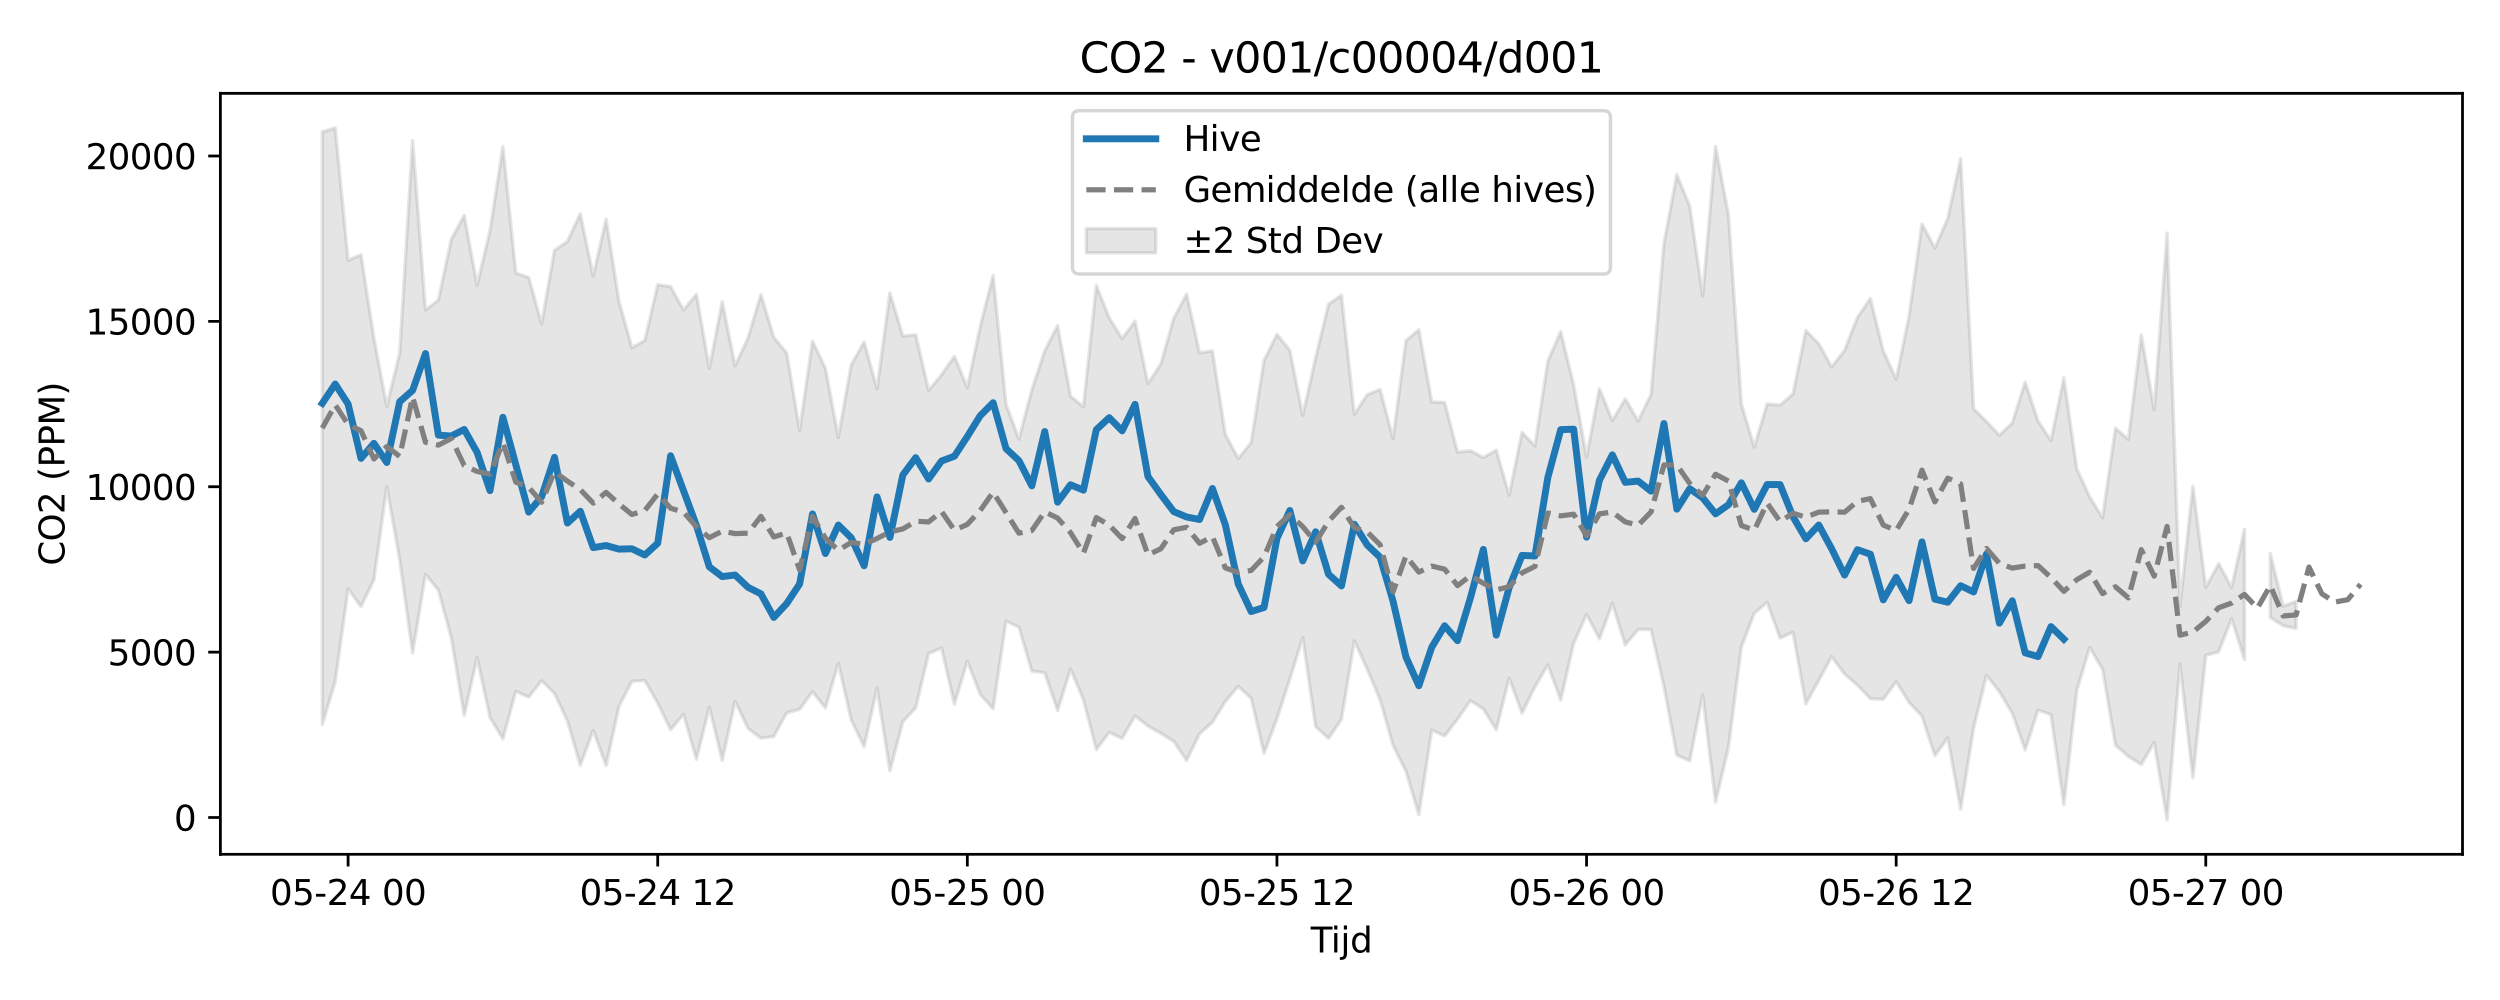 <?xml version="1.0" encoding="utf-8" standalone="no"?>
<!DOCTYPE svg PUBLIC "-//W3C//DTD SVG 1.1//EN"
  "http://www.w3.org/Graphics/SVG/1.1/DTD/svg11.dtd">
<svg xmlns:xlink="http://www.w3.org/1999/xlink" width="720pt" height="288pt" viewBox="0 0 720 288" xmlns="http://www.w3.org/2000/svg" version="1.1">
 <defs>
  <style type="text/css">*{stroke-linejoin: round; stroke-linecap: butt}</style>
 </defs>
 <g id="figure_1">
  <g id="patch_1">
   <path d="M 0 288 
L 720 288 
L 720 0 
L 0 0 
z
" style="fill: #ffffff"/>
  </g>
  <g id="axes_1">
   <g id="patch_2">
    <path d="M 63.47 246.04 
L 709.2 246.04 
L 709.2 26.88 
L 63.47 26.88 
z
" style="fill: #ffffff"/>
   </g>
   <g id="FillBetweenPolyCollection_1">
    <path d="M 92.821 37.961 
L 92.821 208.629 
L 96.537 196.322 
L 100.252 169.573 
L 103.967 174.715 
L 107.683 167.004 
L 111.398 140.201 
L 115.114 161.246 
L 118.829 188.071 
L 122.544 165.437 
L 126.26 169.965 
L 129.975 183.69 
L 133.69 206.059 
L 137.406 189.41 
L 141.121 206.64 
L 144.836 212.807 
L 148.552 199.087 
L 152.267 200.789 
L 155.983 196.048 
L 159.698 199.706 
L 163.413 207.601 
L 167.129 220.435 
L 170.844 210.359 
L 174.559 220.463 
L 178.275 203.4 
L 181.99 196.21 
L 185.705 196 
L 189.421 202.498 
L 193.136 210.175 
L 196.852 205.707 
L 200.567 218.672 
L 204.282 203.64 
L 207.998 219.014 
L 211.713 201.995 
L 215.428 209.797 
L 219.144 212.6 
L 222.859 212.118 
L 226.574 205.3 
L 230.29 204.306 
L 234.005 199.193 
L 237.721 203.907 
L 241.436 191.023 
L 245.151 207.348 
L 248.867 215.032 
L 252.582 198.196 
L 256.297 221.997 
L 260.013 207.891 
L 263.728 203.846 
L 267.443 188.204 
L 271.159 186.658 
L 274.874 202.77 
L 278.589 190.413 
L 282.305 199.994 
L 286.02 204.134 
L 289.736 178.878 
L 293.451 180.632 
L 297.166 193.292 
L 300.882 193.746 
L 304.597 204.624 
L 308.312 192.679 
L 312.028 201.513 
L 315.743 215.885 
L 319.458 210.925 
L 323.174 212.676 
L 326.889 206.146 
L 330.605 209.114 
L 334.32 211.214 
L 338.035 213.493 
L 341.751 219.02 
L 345.466 211.352 
L 349.181 208.003 
L 352.897 202.039 
L 356.612 197.661 
L 360.327 201.117 
L 364.043 216.936 
L 367.758 206.995 
L 371.474 195.57 
L 375.189 183.659 
L 378.904 209.249 
L 382.62 212.647 
L 386.335 207.191 
L 390.05 184.569 
L 393.766 192.745 
L 397.481 201.604 
L 401.196 214.64 
L 404.912 222.1 
L 408.627 234.595 
L 412.343 210.282 
L 416.058 211.953 
L 419.773 207.131 
L 423.489 201.772 
L 427.204 204.189 
L 430.919 210.152 
L 434.635 195.306 
L 438.35 205.411 
L 442.065 197.819 
L 445.781 191.51 
L 449.496 201.639 
L 453.212 185.281 
L 456.927 176.951 
L 460.642 184.011 
L 464.358 173.8 
L 468.073 185.735 
L 471.788 181.265 
L 475.504 181.309 
L 479.219 197.712 
L 482.934 217.482 
L 486.65 219.13 
L 490.365 200.131 
L 494.081 230.974 
L 497.796 215.269 
L 501.511 186.351 
L 505.227 176.645 
L 508.942 173.47 
L 512.657 183.767 
L 516.373 182.095 
L 520.088 202.724 
L 523.803 195.98 
L 527.519 189.113 
L 531.234 194.119 
L 534.949 197.35 
L 538.665 201.224 
L 542.38 201.407 
L 546.096 196.338 
L 549.811 202.285 
L 553.526 206.258 
L 557.242 217.619 
L 560.957 212.521 
L 564.672 233.06 
L 568.388 209.742 
L 572.103 194.499 
L 575.818 199.169 
L 579.534 205.378 
L 583.249 215.987 
L 586.965 204.507 
L 590.68 205.803 
L 594.395 231.784 
L 598.111 198.912 
L 601.826 186.452 
L 605.541 192.759 
L 609.257 214.642 
L 612.972 217.833 
L 616.687 220.162 
L 620.403 213.8 
L 624.118 236.078 
L 627.834 191.259 
L 631.549 223.994 
L 635.264 188.738 
L 638.98 187.735 
L 642.695 178.16 
L 646.41 189.922 
L 646.41 152.444 
L 646.41 152.444 
L 642.695 169.214 
L 638.98 162.319 
L 635.264 169.168 
L 631.549 140.066 
L 627.834 174.599 
L 624.118 67.142 
L 620.403 118.053 
L 616.687 96.424 
L 612.972 126.542 
L 609.257 123.336 
L 605.541 149.141 
L 601.826 143.121 
L 598.111 134.994 
L 594.395 108.834 
L 590.68 126.884 
L 586.965 121.294 
L 583.249 110.055 
L 579.534 121.852 
L 575.818 125.347 
L 572.103 121.411 
L 568.388 117.696 
L 564.672 45.668 
L 560.957 62.893 
L 557.242 71.46 
L 553.526 64.536 
L 549.811 90.994 
L 546.096 109.201 
L 542.38 101.034 
L 538.665 85.969 
L 534.949 91.41 
L 531.234 100.921 
L 527.519 105.68 
L 523.803 99.013 
L 520.088 95.174 
L 516.373 113.514 
L 512.657 116.648 
L 508.942 116.348 
L 505.227 128.772 
L 501.511 116.341 
L 497.796 61.826 
L 494.081 42.199 
L 490.365 85.186 
L 486.65 59.38 
L 482.934 50.334 
L 479.219 70.072 
L 475.504 113.581 
L 471.788 121.255 
L 468.073 114.868 
L 464.358 121.161 
L 460.642 111.953 
L 456.927 131.611 
L 453.212 110.896 
L 449.496 95.49 
L 445.781 103.998 
L 442.065 128.447 
L 438.35 124.535 
L 434.635 142.611 
L 430.919 129.648 
L 427.204 131.777 
L 423.489 129.821 
L 419.773 130.221 
L 416.058 115.889 
L 412.343 115.788 
L 408.627 94.942 
L 404.912 98.14 
L 401.196 126.269 
L 397.481 112.175 
L 393.766 113.67 
L 390.05 119.296 
L 386.335 84.997 
L 382.62 87.619 
L 378.904 103.067 
L 375.189 119.664 
L 371.474 100.878 
L 367.758 96.258 
L 364.043 103.797 
L 360.327 127.471 
L 356.612 132.061 
L 352.897 125.098 
L 349.181 101.057 
L 345.466 101.602 
L 341.751 84.692 
L 338.035 91.666 
L 334.32 104.871 
L 330.605 110.484 
L 326.889 92.485 
L 323.174 97.538 
L 319.458 91.524 
L 315.743 82.211 
L 312.028 117.168 
L 308.312 114.094 
L 304.597 93.795 
L 300.882 101.056 
L 297.166 112.284 
L 293.451 126.474 
L 289.736 116.451 
L 286.02 79.33 
L 282.305 94.045 
L 278.589 111.636 
L 274.874 102.623 
L 271.159 107.956 
L 267.443 112.427 
L 263.728 96.405 
L 260.013 96.789 
L 256.297 84.361 
L 252.582 111.99 
L 248.867 98.489 
L 245.151 105.074 
L 241.436 125.965 
L 237.721 106.076 
L 234.005 98.26 
L 230.29 123.951 
L 226.574 101.666 
L 222.859 97.166 
L 219.144 84.802 
L 215.428 97.304 
L 211.713 105.363 
L 207.998 86.925 
L 204.282 106.079 
L 200.567 84.751 
L 196.852 89.283 
L 193.136 82.549 
L 189.421 82.02 
L 185.705 98.055 
L 181.99 100.135 
L 178.275 86.872 
L 174.559 63.12 
L 170.844 79.432 
L 167.129 61.575 
L 163.413 69.525 
L 159.698 72.076 
L 155.983 93.242 
L 152.267 79.905 
L 148.552 78.65 
L 144.836 42.182 
L 141.121 66.407 
L 137.406 82.157 
L 133.69 62.057 
L 129.975 68.908 
L 126.26 86.41 
L 122.544 89.296 
L 118.829 40.543 
L 115.114 101.635 
L 111.398 117.026 
L 107.683 97.366 
L 103.967 73.36 
L 100.252 74.973 
L 96.537 36.842 
L 92.821 37.961 
z
" clip-path="url(#p45a8c91626)" style="fill: #808080; fill-opacity: 0.2; stroke: #808080; stroke-opacity: 0.2"/>
    <path d="M 653.841 159.438 
L 653.841 177.832 
L 657.556 180.216 
L 661.272 181.016 
L 661.272 173.185 
L 661.272 173.185 
L 657.556 174.585 
L 653.841 159.438 
z
" clip-path="url(#p45a8c91626)" style="fill: #808080; fill-opacity: 0.2; stroke: #808080; stroke-opacity: 0.2"/>
   </g>
   <g id="matplotlib.axis_1">
    <g id="xtick_1">
     <g id="line2d_1">
      <defs>
       <path id="m3f25b7b12a" d="M 0 0 
L 0 3.5 
" style="stroke: #000000; stroke-width: 0.8"/>
      </defs>
      <g>
       <use xlink:href="#m3f25b7b12a" x="100.252" y="246.04" style="stroke: #000000; stroke-width: 0.8"/>
      </g>
     </g>
     <g id="text_1">
      <!-- 05-24 00 -->
      <g transform="translate(77.772 260.638) scale(0.1 -0.1)">
       <defs>
        <path id="DejaVuSans-30" d="M 2034 4250 
Q 1547 4250 1301 3770 
Q 1056 3291 1056 2328 
Q 1056 1369 1301 889 
Q 1547 409 2034 409 
Q 2525 409 2770 889 
Q 3016 1369 3016 2328 
Q 3016 3291 2770 3770 
Q 2525 4250 2034 4250 
z
M 2034 4750 
Q 2819 4750 3233 4129 
Q 3647 3509 3647 2328 
Q 3647 1150 3233 529 
Q 2819 -91 2034 -91 
Q 1250 -91 836 529 
Q 422 1150 422 2328 
Q 422 3509 836 4129 
Q 1250 4750 2034 4750 
z
" transform="scale(0.016)"/>
        <path id="DejaVuSans-35" d="M 691 4666 
L 3169 4666 
L 3169 4134 
L 1269 4134 
L 1269 2991 
Q 1406 3038 1543 3061 
Q 1681 3084 1819 3084 
Q 2600 3084 3056 2656 
Q 3513 2228 3513 1497 
Q 3513 744 3044 326 
Q 2575 -91 1722 -91 
Q 1428 -91 1123 -41 
Q 819 9 494 109 
L 494 744 
Q 775 591 1075 516 
Q 1375 441 1709 441 
Q 2250 441 2565 725 
Q 2881 1009 2881 1497 
Q 2881 1984 2565 2268 
Q 2250 2553 1709 2553 
Q 1456 2553 1204 2497 
Q 953 2441 691 2322 
L 691 4666 
z
" transform="scale(0.016)"/>
        <path id="DejaVuSans-2d" d="M 313 2009 
L 1997 2009 
L 1997 1497 
L 313 1497 
L 313 2009 
z
" transform="scale(0.016)"/>
        <path id="DejaVuSans-32" d="M 1228 531 
L 3431 531 
L 3431 0 
L 469 0 
L 469 531 
Q 828 903 1448 1529 
Q 2069 2156 2228 2338 
Q 2531 2678 2651 2914 
Q 2772 3150 2772 3378 
Q 2772 3750 2511 3984 
Q 2250 4219 1831 4219 
Q 1534 4219 1204 4116 
Q 875 4013 500 3803 
L 500 4441 
Q 881 4594 1212 4672 
Q 1544 4750 1819 4750 
Q 2544 4750 2975 4387 
Q 3406 4025 3406 3419 
Q 3406 3131 3298 2873 
Q 3191 2616 2906 2266 
Q 2828 2175 2409 1742 
Q 1991 1309 1228 531 
z
" transform="scale(0.016)"/>
        <path id="DejaVuSans-34" d="M 2419 4116 
L 825 1625 
L 2419 1625 
L 2419 4116 
z
M 2253 4666 
L 3047 4666 
L 3047 1625 
L 3713 1625 
L 3713 1100 
L 3047 1100 
L 3047 0 
L 2419 0 
L 2419 1100 
L 313 1100 
L 313 1709 
L 2253 4666 
z
" transform="scale(0.016)"/>
        <path id="DejaVuSans-20" transform="scale(0.016)"/>
       </defs>
       <use xlink:href="#DejaVuSans-30"/>
       <use xlink:href="#DejaVuSans-35" transform="translate(63.623 0)"/>
       <use xlink:href="#DejaVuSans-2d" transform="translate(127.246 0)"/>
       <use xlink:href="#DejaVuSans-32" transform="translate(163.33 0)"/>
       <use xlink:href="#DejaVuSans-34" transform="translate(226.953 0)"/>
       <use xlink:href="#DejaVuSans-20" transform="translate(290.576 0)"/>
       <use xlink:href="#DejaVuSans-30" transform="translate(322.363 0)"/>
       <use xlink:href="#DejaVuSans-30" transform="translate(385.986 0)"/>
      </g>
     </g>
    </g>
    <g id="xtick_2">
     <g id="line2d_2">
      <g>
       <use xlink:href="#m3f25b7b12a" x="189.421" y="246.04" style="stroke: #000000; stroke-width: 0.8"/>
      </g>
     </g>
     <g id="text_2">
      <!-- 05-24 12 -->
      <g transform="translate(166.94 260.638) scale(0.1 -0.1)">
       <defs>
        <path id="DejaVuSans-31" d="M 794 531 
L 1825 531 
L 1825 4091 
L 703 3866 
L 703 4441 
L 1819 4666 
L 2450 4666 
L 2450 531 
L 3481 531 
L 3481 0 
L 794 0 
L 794 531 
z
" transform="scale(0.016)"/>
       </defs>
       <use xlink:href="#DejaVuSans-30"/>
       <use xlink:href="#DejaVuSans-35" transform="translate(63.623 0)"/>
       <use xlink:href="#DejaVuSans-2d" transform="translate(127.246 0)"/>
       <use xlink:href="#DejaVuSans-32" transform="translate(163.33 0)"/>
       <use xlink:href="#DejaVuSans-34" transform="translate(226.953 0)"/>
       <use xlink:href="#DejaVuSans-20" transform="translate(290.576 0)"/>
       <use xlink:href="#DejaVuSans-31" transform="translate(322.363 0)"/>
       <use xlink:href="#DejaVuSans-32" transform="translate(385.986 0)"/>
      </g>
     </g>
    </g>
    <g id="xtick_3">
     <g id="line2d_3">
      <g>
       <use xlink:href="#m3f25b7b12a" x="278.589" y="246.04" style="stroke: #000000; stroke-width: 0.8"/>
      </g>
     </g>
     <g id="text_3">
      <!-- 05-25 00 -->
      <g transform="translate(256.109 260.638) scale(0.1 -0.1)">
       <use xlink:href="#DejaVuSans-30"/>
       <use xlink:href="#DejaVuSans-35" transform="translate(63.623 0)"/>
       <use xlink:href="#DejaVuSans-2d" transform="translate(127.246 0)"/>
       <use xlink:href="#DejaVuSans-32" transform="translate(163.33 0)"/>
       <use xlink:href="#DejaVuSans-35" transform="translate(226.953 0)"/>
       <use xlink:href="#DejaVuSans-20" transform="translate(290.576 0)"/>
       <use xlink:href="#DejaVuSans-30" transform="translate(322.363 0)"/>
       <use xlink:href="#DejaVuSans-30" transform="translate(385.986 0)"/>
      </g>
     </g>
    </g>
    <g id="xtick_4">
     <g id="line2d_4">
      <g>
       <use xlink:href="#m3f25b7b12a" x="367.758" y="246.04" style="stroke: #000000; stroke-width: 0.8"/>
      </g>
     </g>
     <g id="text_4">
      <!-- 05-25 12 -->
      <g transform="translate(345.278 260.638) scale(0.1 -0.1)">
       <use xlink:href="#DejaVuSans-30"/>
       <use xlink:href="#DejaVuSans-35" transform="translate(63.623 0)"/>
       <use xlink:href="#DejaVuSans-2d" transform="translate(127.246 0)"/>
       <use xlink:href="#DejaVuSans-32" transform="translate(163.33 0)"/>
       <use xlink:href="#DejaVuSans-35" transform="translate(226.953 0)"/>
       <use xlink:href="#DejaVuSans-20" transform="translate(290.576 0)"/>
       <use xlink:href="#DejaVuSans-31" transform="translate(322.363 0)"/>
       <use xlink:href="#DejaVuSans-32" transform="translate(385.986 0)"/>
      </g>
     </g>
    </g>
    <g id="xtick_5">
     <g id="line2d_5">
      <g>
       <use xlink:href="#m3f25b7b12a" x="456.927" y="246.04" style="stroke: #000000; stroke-width: 0.8"/>
      </g>
     </g>
     <g id="text_5">
      <!-- 05-26 00 -->
      <g transform="translate(434.446 260.638) scale(0.1 -0.1)">
       <defs>
        <path id="DejaVuSans-36" d="M 2113 2584 
Q 1688 2584 1439 2293 
Q 1191 2003 1191 1497 
Q 1191 994 1439 701 
Q 1688 409 2113 409 
Q 2538 409 2786 701 
Q 3034 994 3034 1497 
Q 3034 2003 2786 2293 
Q 2538 2584 2113 2584 
z
M 3366 4563 
L 3366 3988 
Q 3128 4100 2886 4159 
Q 2644 4219 2406 4219 
Q 1781 4219 1451 3797 
Q 1122 3375 1075 2522 
Q 1259 2794 1537 2939 
Q 1816 3084 2150 3084 
Q 2853 3084 3261 2657 
Q 3669 2231 3669 1497 
Q 3669 778 3244 343 
Q 2819 -91 2113 -91 
Q 1303 -91 875 529 
Q 447 1150 447 2328 
Q 447 3434 972 4092 
Q 1497 4750 2381 4750 
Q 2619 4750 2861 4703 
Q 3103 4656 3366 4563 
z
" transform="scale(0.016)"/>
       </defs>
       <use xlink:href="#DejaVuSans-30"/>
       <use xlink:href="#DejaVuSans-35" transform="translate(63.623 0)"/>
       <use xlink:href="#DejaVuSans-2d" transform="translate(127.246 0)"/>
       <use xlink:href="#DejaVuSans-32" transform="translate(163.33 0)"/>
       <use xlink:href="#DejaVuSans-36" transform="translate(226.953 0)"/>
       <use xlink:href="#DejaVuSans-20" transform="translate(290.576 0)"/>
       <use xlink:href="#DejaVuSans-30" transform="translate(322.363 0)"/>
       <use xlink:href="#DejaVuSans-30" transform="translate(385.986 0)"/>
      </g>
     </g>
    </g>
    <g id="xtick_6">
     <g id="line2d_6">
      <g>
       <use xlink:href="#m3f25b7b12a" x="546.096" y="246.04" style="stroke: #000000; stroke-width: 0.8"/>
      </g>
     </g>
     <g id="text_6">
      <!-- 05-26 12 -->
      <g transform="translate(523.615 260.638) scale(0.1 -0.1)">
       <use xlink:href="#DejaVuSans-30"/>
       <use xlink:href="#DejaVuSans-35" transform="translate(63.623 0)"/>
       <use xlink:href="#DejaVuSans-2d" transform="translate(127.246 0)"/>
       <use xlink:href="#DejaVuSans-32" transform="translate(163.33 0)"/>
       <use xlink:href="#DejaVuSans-36" transform="translate(226.953 0)"/>
       <use xlink:href="#DejaVuSans-20" transform="translate(290.576 0)"/>
       <use xlink:href="#DejaVuSans-31" transform="translate(322.363 0)"/>
       <use xlink:href="#DejaVuSans-32" transform="translate(385.986 0)"/>
      </g>
     </g>
    </g>
    <g id="xtick_7">
     <g id="line2d_7">
      <g>
       <use xlink:href="#m3f25b7b12a" x="635.264" y="246.04" style="stroke: #000000; stroke-width: 0.8"/>
      </g>
     </g>
     <g id="text_7">
      <!-- 05-27 00 -->
      <g transform="translate(612.784 260.638) scale(0.1 -0.1)">
       <defs>
        <path id="DejaVuSans-37" d="M 525 4666 
L 3525 4666 
L 3525 4397 
L 1831 0 
L 1172 0 
L 2766 4134 
L 525 4134 
L 525 4666 
z
" transform="scale(0.016)"/>
       </defs>
       <use xlink:href="#DejaVuSans-30"/>
       <use xlink:href="#DejaVuSans-35" transform="translate(63.623 0)"/>
       <use xlink:href="#DejaVuSans-2d" transform="translate(127.246 0)"/>
       <use xlink:href="#DejaVuSans-32" transform="translate(163.33 0)"/>
       <use xlink:href="#DejaVuSans-37" transform="translate(226.953 0)"/>
       <use xlink:href="#DejaVuSans-20" transform="translate(290.576 0)"/>
       <use xlink:href="#DejaVuSans-30" transform="translate(322.363 0)"/>
       <use xlink:href="#DejaVuSans-30" transform="translate(385.986 0)"/>
      </g>
     </g>
    </g>
    <g id="text_8">
     <!-- Tijd -->
     <g transform="translate(377.485 274.317) scale(0.1 -0.1)">
      <defs>
       <path id="DejaVuSans-54" d="M -19 4666 
L 3928 4666 
L 3928 4134 
L 2272 4134 
L 2272 0 
L 1638 0 
L 1638 4134 
L -19 4134 
L -19 4666 
z
" transform="scale(0.016)"/>
       <path id="DejaVuSans-69" d="M 603 3500 
L 1178 3500 
L 1178 0 
L 603 0 
L 603 3500 
z
M 603 4863 
L 1178 4863 
L 1178 4134 
L 603 4134 
L 603 4863 
z
" transform="scale(0.016)"/>
       <path id="DejaVuSans-6a" d="M 603 3500 
L 1178 3500 
L 1178 -63 
Q 1178 -731 923 -1031 
Q 669 -1331 103 -1331 
L -116 -1331 
L -116 -844 
L 38 -844 
Q 366 -844 484 -692 
Q 603 -541 603 -63 
L 603 3500 
z
M 603 4863 
L 1178 4863 
L 1178 4134 
L 603 4134 
L 603 4863 
z
" transform="scale(0.016)"/>
       <path id="DejaVuSans-64" d="M 2906 2969 
L 2906 4863 
L 3481 4863 
L 3481 0 
L 2906 0 
L 2906 525 
Q 2725 213 2448 61 
Q 2172 -91 1784 -91 
Q 1150 -91 751 415 
Q 353 922 353 1747 
Q 353 2572 751 3078 
Q 1150 3584 1784 3584 
Q 2172 3584 2448 3432 
Q 2725 3281 2906 2969 
z
M 947 1747 
Q 947 1113 1208 752 
Q 1469 391 1925 391 
Q 2381 391 2643 752 
Q 2906 1113 2906 1747 
Q 2906 2381 2643 2742 
Q 2381 3103 1925 3103 
Q 1469 3103 1208 2742 
Q 947 2381 947 1747 
z
" transform="scale(0.016)"/>
      </defs>
      <use xlink:href="#DejaVuSans-54"/>
      <use xlink:href="#DejaVuSans-69" transform="translate(57.959 0)"/>
      <use xlink:href="#DejaVuSans-6a" transform="translate(85.742 0)"/>
      <use xlink:href="#DejaVuSans-64" transform="translate(113.525 0)"/>
     </g>
    </g>
   </g>
   <g id="matplotlib.axis_2">
    <g id="ytick_1">
     <g id="line2d_8">
      <defs>
       <path id="m4aa215a910" d="M 0 0 
L -3.5 0 
" style="stroke: #000000; stroke-width: 0.8"/>
      </defs>
      <g>
       <use xlink:href="#m4aa215a910" x="63.47" y="235.44" style="stroke: #000000; stroke-width: 0.8"/>
      </g>
     </g>
     <g id="text_9">
      <!-- 0 -->
      <g transform="translate(50.108 239.24) scale(0.1 -0.1)">
       <use xlink:href="#DejaVuSans-30"/>
      </g>
     </g>
    </g>
    <g id="ytick_2">
     <g id="line2d_9">
      <g>
       <use xlink:href="#m4aa215a910" x="63.47" y="187.811" style="stroke: #000000; stroke-width: 0.8"/>
      </g>
     </g>
     <g id="text_10">
      <!-- 5000 -->
      <g transform="translate(31.02 191.61) scale(0.1 -0.1)">
       <use xlink:href="#DejaVuSans-35"/>
       <use xlink:href="#DejaVuSans-30" transform="translate(63.623 0)"/>
       <use xlink:href="#DejaVuSans-30" transform="translate(127.246 0)"/>
       <use xlink:href="#DejaVuSans-30" transform="translate(190.869 0)"/>
      </g>
     </g>
    </g>
    <g id="ytick_3">
     <g id="line2d_10">
      <g>
       <use xlink:href="#m4aa215a910" x="63.47" y="140.181" style="stroke: #000000; stroke-width: 0.8"/>
      </g>
     </g>
     <g id="text_11">
      <!-- 10000 -->
      <g transform="translate(24.657 143.98) scale(0.1 -0.1)">
       <use xlink:href="#DejaVuSans-31"/>
       <use xlink:href="#DejaVuSans-30" transform="translate(63.623 0)"/>
       <use xlink:href="#DejaVuSans-30" transform="translate(127.246 0)"/>
       <use xlink:href="#DejaVuSans-30" transform="translate(190.869 0)"/>
       <use xlink:href="#DejaVuSans-30" transform="translate(254.492 0)"/>
      </g>
     </g>
    </g>
    <g id="ytick_4">
     <g id="line2d_11">
      <g>
       <use xlink:href="#m4aa215a910" x="63.47" y="92.552" style="stroke: #000000; stroke-width: 0.8"/>
      </g>
     </g>
     <g id="text_12">
      <!-- 15000 -->
      <g transform="translate(24.657 96.351) scale(0.1 -0.1)">
       <use xlink:href="#DejaVuSans-31"/>
       <use xlink:href="#DejaVuSans-35" transform="translate(63.623 0)"/>
       <use xlink:href="#DejaVuSans-30" transform="translate(127.246 0)"/>
       <use xlink:href="#DejaVuSans-30" transform="translate(190.869 0)"/>
       <use xlink:href="#DejaVuSans-30" transform="translate(254.492 0)"/>
      </g>
     </g>
    </g>
    <g id="ytick_5">
     <g id="line2d_12">
      <g>
       <use xlink:href="#m4aa215a910" x="63.47" y="44.922" style="stroke: #000000; stroke-width: 0.8"/>
      </g>
     </g>
     <g id="text_13">
      <!-- 20000 -->
      <g transform="translate(24.657 48.721) scale(0.1 -0.1)">
       <use xlink:href="#DejaVuSans-32"/>
       <use xlink:href="#DejaVuSans-30" transform="translate(63.623 0)"/>
       <use xlink:href="#DejaVuSans-30" transform="translate(127.246 0)"/>
       <use xlink:href="#DejaVuSans-30" transform="translate(190.869 0)"/>
       <use xlink:href="#DejaVuSans-30" transform="translate(254.492 0)"/>
      </g>
     </g>
    </g>
    <g id="text_14">
     <!-- CO2 (PPM) -->
     <g transform="translate(18.578 162.903) rotate(-90) scale(0.1 -0.1)">
      <defs>
       <path id="DejaVuSans-43" d="M 4122 4306 
L 4122 3641 
Q 3803 3938 3442 4084 
Q 3081 4231 2675 4231 
Q 1875 4231 1450 3742 
Q 1025 3253 1025 2328 
Q 1025 1406 1450 917 
Q 1875 428 2675 428 
Q 3081 428 3442 575 
Q 3803 722 4122 1019 
L 4122 359 
Q 3791 134 3420 21 
Q 3050 -91 2638 -91 
Q 1578 -91 968 557 
Q 359 1206 359 2328 
Q 359 3453 968 4101 
Q 1578 4750 2638 4750 
Q 3056 4750 3426 4639 
Q 3797 4528 4122 4306 
z
" transform="scale(0.016)"/>
       <path id="DejaVuSans-4f" d="M 2522 4238 
Q 1834 4238 1429 3725 
Q 1025 3213 1025 2328 
Q 1025 1447 1429 934 
Q 1834 422 2522 422 
Q 3209 422 3611 934 
Q 4013 1447 4013 2328 
Q 4013 3213 3611 3725 
Q 3209 4238 2522 4238 
z
M 2522 4750 
Q 3503 4750 4090 4092 
Q 4678 3434 4678 2328 
Q 4678 1225 4090 567 
Q 3503 -91 2522 -91 
Q 1538 -91 948 565 
Q 359 1222 359 2328 
Q 359 3434 948 4092 
Q 1538 4750 2522 4750 
z
" transform="scale(0.016)"/>
       <path id="DejaVuSans-28" d="M 1984 4856 
Q 1566 4138 1362 3434 
Q 1159 2731 1159 2009 
Q 1159 1288 1364 580 
Q 1569 -128 1984 -844 
L 1484 -844 
Q 1016 -109 783 600 
Q 550 1309 550 2009 
Q 550 2706 781 3412 
Q 1013 4119 1484 4856 
L 1984 4856 
z
" transform="scale(0.016)"/>
       <path id="DejaVuSans-50" d="M 1259 4147 
L 1259 2394 
L 2053 2394 
Q 2494 2394 2734 2622 
Q 2975 2850 2975 3272 
Q 2975 3691 2734 3919 
Q 2494 4147 2053 4147 
L 1259 4147 
z
M 628 4666 
L 2053 4666 
Q 2838 4666 3239 4311 
Q 3641 3956 3641 3272 
Q 3641 2581 3239 2228 
Q 2838 1875 2053 1875 
L 1259 1875 
L 1259 0 
L 628 0 
L 628 4666 
z
" transform="scale(0.016)"/>
       <path id="DejaVuSans-4d" d="M 628 4666 
L 1569 4666 
L 2759 1491 
L 3956 4666 
L 4897 4666 
L 4897 0 
L 4281 0 
L 4281 4097 
L 3078 897 
L 2444 897 
L 1241 4097 
L 1241 0 
L 628 0 
L 628 4666 
z
" transform="scale(0.016)"/>
       <path id="DejaVuSans-29" d="M 513 4856 
L 1013 4856 
Q 1481 4119 1714 3412 
Q 1947 2706 1947 2009 
Q 1947 1309 1714 600 
Q 1481 -109 1013 -844 
L 513 -844 
Q 928 -128 1133 580 
Q 1338 1288 1338 2009 
Q 1338 2731 1133 3434 
Q 928 4138 513 4856 
z
" transform="scale(0.016)"/>
      </defs>
      <use xlink:href="#DejaVuSans-43"/>
      <use xlink:href="#DejaVuSans-4f" transform="translate(69.824 0)"/>
      <use xlink:href="#DejaVuSans-32" transform="translate(148.535 0)"/>
      <use xlink:href="#DejaVuSans-20" transform="translate(212.158 0)"/>
      <use xlink:href="#DejaVuSans-28" transform="translate(243.945 0)"/>
      <use xlink:href="#DejaVuSans-50" transform="translate(282.959 0)"/>
      <use xlink:href="#DejaVuSans-50" transform="translate(343.262 0)"/>
      <use xlink:href="#DejaVuSans-4d" transform="translate(403.564 0)"/>
      <use xlink:href="#DejaVuSans-29" transform="translate(489.844 0)"/>
     </g>
    </g>
   </g>
   <g id="line2d_13">
    <path d="M 92.821 116.157 
L 96.537 110.613 
L 100.252 116.366 
L 103.967 132.014 
L 107.683 127.683 
L 111.398 133.199 
L 115.114 115.687 
L 118.829 112.429 
L 122.544 101.827 
L 126.26 125.321 
L 129.975 125.578 
L 133.69 123.679 
L 137.406 130.284 
L 141.121 141.296 
L 144.836 120.186 
L 152.267 147.488 
L 155.983 143.068 
L 159.698 131.722 
L 163.413 150.637 
L 167.129 147.249 
L 170.844 157.718 
L 174.559 157.115 
L 178.275 158.147 
L 181.99 158.049 
L 185.705 159.843 
L 189.421 156.451 
L 193.136 131.271 
L 200.567 151.358 
L 204.282 163.253 
L 207.998 166.06 
L 211.713 165.606 
L 215.428 169.14 
L 219.144 171.032 
L 222.859 177.815 
L 226.574 173.824 
L 230.29 168.187 
L 234.005 148.027 
L 237.721 159.42 
L 241.436 151.212 
L 245.151 154.889 
L 248.867 162.935 
L 252.582 143.112 
L 256.297 154.778 
L 260.013 136.787 
L 263.728 131.811 
L 267.443 137.952 
L 271.159 132.773 
L 274.874 131.386 
L 278.589 125.718 
L 282.305 119.729 
L 286.02 115.985 
L 289.736 129.207 
L 293.451 132.662 
L 297.166 139.924 
L 300.882 124.292 
L 304.597 144.63 
L 308.312 139.616 
L 312.028 141.162 
L 315.743 123.743 
L 319.458 120.291 
L 323.174 124.073 
L 326.889 116.455 
L 330.605 137.225 
L 334.32 142.41 
L 338.035 147.335 
L 341.751 148.894 
L 345.466 149.621 
L 349.181 140.689 
L 352.897 151.13 
L 356.612 168.191 
L 360.327 176.122 
L 364.043 174.951 
L 367.758 155.07 
L 371.474 147.027 
L 375.189 161.541 
L 378.904 153.159 
L 382.62 165.39 
L 386.335 168.743 
L 390.05 150.99 
L 393.766 156.969 
L 397.481 160.497 
L 401.196 173.154 
L 404.912 189.221 
L 408.627 197.489 
L 412.343 186.404 
L 416.058 180.228 
L 419.773 184.521 
L 423.489 172.153 
L 427.204 158.23 
L 430.919 182.905 
L 434.635 169.235 
L 438.35 159.954 
L 442.065 160.119 
L 445.781 137.488 
L 449.496 123.736 
L 453.212 123.6 
L 456.927 154.692 
L 460.642 138.305 
L 464.358 131.005 
L 468.073 138.914 
L 471.788 138.552 
L 475.504 141.451 
L 479.219 121.996 
L 482.934 146.637 
L 486.65 140.759 
L 490.365 143.369 
L 494.081 147.977 
L 497.796 145.373 
L 501.511 139.048 
L 505.227 146.681 
L 508.942 139.552 
L 512.657 139.559 
L 516.373 148.805 
L 520.088 155.169 
L 523.803 151.212 
L 527.519 158.061 
L 531.234 165.619 
L 534.949 158.309 
L 538.665 159.605 
L 542.38 172.75 
L 546.096 166.279 
L 549.811 172.986 
L 553.526 156.066 
L 557.242 172.56 
L 560.957 173.436 
L 564.672 168.692 
L 568.388 170.477 
L 572.103 159.573 
L 575.818 179.463 
L 579.534 173.033 
L 583.249 188.02 
L 586.965 189.087 
L 590.68 180.469 
L 594.395 184.083 
L 594.395 184.083 
" clip-path="url(#p45a8c91626)" style="fill: none; stroke: #1f77b4; stroke-width: 2; stroke-linecap: square"/>
   </g>
   <g id="line2d_14">
    <path d="M 92.821 123.295 
L 96.537 116.582 
L 100.252 122.273 
L 103.967 124.038 
L 107.683 132.185 
L 111.398 128.614 
L 115.114 131.44 
L 118.829 114.307 
L 122.544 127.366 
L 126.26 128.187 
L 129.975 126.299 
L 133.69 134.058 
L 137.406 135.784 
L 141.121 136.523 
L 144.836 127.494 
L 148.552 138.869 
L 152.267 140.347 
L 155.983 144.645 
L 159.698 135.891 
L 163.413 138.563 
L 167.129 141.005 
L 170.844 144.896 
L 174.559 141.792 
L 178.275 145.136 
L 181.99 148.173 
L 185.705 147.028 
L 189.421 142.259 
L 193.136 146.362 
L 196.852 147.495 
L 200.567 151.712 
L 204.282 154.86 
L 207.998 152.969 
L 211.713 153.679 
L 215.428 153.551 
L 219.144 148.701 
L 222.859 154.642 
L 226.574 153.483 
L 230.29 164.128 
L 234.005 148.726 
L 237.721 154.991 
L 241.436 158.494 
L 245.151 156.211 
L 248.867 156.76 
L 252.582 155.093 
L 256.297 153.179 
L 260.013 152.34 
L 263.728 150.125 
L 267.443 150.315 
L 271.159 147.307 
L 274.874 152.697 
L 278.589 151.025 
L 282.305 147.02 
L 286.02 141.732 
L 293.451 153.553 
L 297.166 152.788 
L 300.882 147.401 
L 304.597 149.209 
L 308.312 153.387 
L 312.028 159.34 
L 315.743 149.048 
L 319.458 151.224 
L 323.174 155.107 
L 326.889 149.315 
L 330.605 159.799 
L 334.32 158.042 
L 338.035 152.579 
L 341.751 151.856 
L 345.466 156.477 
L 349.181 154.53 
L 352.897 163.568 
L 356.612 164.861 
L 360.327 164.294 
L 364.043 160.367 
L 367.758 151.627 
L 371.474 148.224 
L 375.189 151.661 
L 378.904 156.158 
L 382.62 150.133 
L 386.335 146.094 
L 390.05 151.932 
L 393.766 153.208 
L 397.481 156.889 
L 401.196 170.455 
L 404.912 160.12 
L 408.627 164.769 
L 412.343 163.035 
L 416.058 163.921 
L 419.773 168.676 
L 423.489 165.796 
L 427.204 167.983 
L 430.919 169.9 
L 434.635 168.958 
L 438.35 164.973 
L 442.065 163.133 
L 445.781 147.754 
L 449.496 148.565 
L 453.212 148.089 
L 456.927 154.281 
L 460.642 147.982 
L 464.358 147.48 
L 468.073 150.302 
L 471.788 151.26 
L 475.504 147.445 
L 479.219 133.892 
L 482.934 133.908 
L 486.65 139.255 
L 490.365 142.658 
L 494.081 136.586 
L 497.796 138.547 
L 501.511 151.346 
L 505.227 152.708 
L 508.942 144.909 
L 512.657 150.208 
L 516.373 147.804 
L 520.088 148.949 
L 523.803 147.496 
L 527.519 147.397 
L 531.234 147.52 
L 534.949 144.38 
L 538.665 143.596 
L 542.38 151.221 
L 546.096 152.77 
L 549.811 146.64 
L 553.526 135.397 
L 557.242 144.539 
L 560.957 137.707 
L 564.672 139.364 
L 568.388 163.719 
L 572.103 157.955 
L 575.818 162.258 
L 579.534 163.615 
L 583.249 163.021 
L 586.965 162.901 
L 590.68 166.344 
L 594.395 170.309 
L 598.111 166.953 
L 601.826 164.787 
L 605.541 170.95 
L 609.257 168.989 
L 612.972 172.187 
L 616.687 158.293 
L 620.403 165.927 
L 624.118 151.61 
L 627.834 182.929 
L 631.549 182.03 
L 635.264 178.953 
L 638.98 175.027 
L 642.695 173.687 
L 646.41 171.183 
L 650.126 175.157 
L 653.841 168.635 
L 657.556 177.401 
L 661.272 177.1 
L 664.987 163.31 
L 668.703 171.023 
L 672.418 173.398 
L 676.133 172.719 
L 679.849 168.289 
L 679.849 168.289 
" clip-path="url(#p45a8c91626)" style="fill: none; stroke-dasharray: 5.55,2.4; stroke-dashoffset: 0; stroke: #808080; stroke-width: 1.5"/>
   </g>
   <g id="patch_3">
    <path d="M 63.47 246.04 
L 63.47 26.88 
" style="fill: none; stroke: #000000; stroke-width: 0.8; stroke-linejoin: miter; stroke-linecap: square"/>
   </g>
   <g id="patch_4">
    <path d="M 709.2 246.04 
L 709.2 26.88 
" style="fill: none; stroke: #000000; stroke-width: 0.8; stroke-linejoin: miter; stroke-linecap: square"/>
   </g>
   <g id="patch_5">
    <path d="M 63.47 246.04 
L 709.2 246.04 
" style="fill: none; stroke: #000000; stroke-width: 0.8; stroke-linejoin: miter; stroke-linecap: square"/>
   </g>
   <g id="patch_6">
    <path d="M 63.47 26.88 
L 709.2 26.88 
" style="fill: none; stroke: #000000; stroke-width: 0.8; stroke-linejoin: miter; stroke-linecap: square"/>
   </g>
   <g id="text_15">
    <!-- CO2 - v001/c00004/d001 -->
    <g transform="translate(310.932 20.88) scale(0.12 -0.12)">
     <defs>
      <path id="DejaVuSans-76" d="M 191 3500 
L 800 3500 
L 1894 563 
L 2988 3500 
L 3597 3500 
L 2284 0 
L 1503 0 
L 191 3500 
z
" transform="scale(0.016)"/>
      <path id="DejaVuSans-2f" d="M 1625 4666 
L 2156 4666 
L 531 -594 
L 0 -594 
L 1625 4666 
z
" transform="scale(0.016)"/>
      <path id="DejaVuSans-63" d="M 3122 3366 
L 3122 2828 
Q 2878 2963 2633 3030 
Q 2388 3097 2138 3097 
Q 1578 3097 1268 2742 
Q 959 2388 959 1747 
Q 959 1106 1268 751 
Q 1578 397 2138 397 
Q 2388 397 2633 464 
Q 2878 531 3122 666 
L 3122 134 
Q 2881 22 2623 -34 
Q 2366 -91 2075 -91 
Q 1284 -91 818 406 
Q 353 903 353 1747 
Q 353 2603 823 3093 
Q 1294 3584 2113 3584 
Q 2378 3584 2631 3529 
Q 2884 3475 3122 3366 
z
" transform="scale(0.016)"/>
     </defs>
     <use xlink:href="#DejaVuSans-43"/>
     <use xlink:href="#DejaVuSans-4f" transform="translate(69.824 0)"/>
     <use xlink:href="#DejaVuSans-32" transform="translate(148.535 0)"/>
     <use xlink:href="#DejaVuSans-20" transform="translate(212.158 0)"/>
     <use xlink:href="#DejaVuSans-2d" transform="translate(243.945 0)"/>
     <use xlink:href="#DejaVuSans-20" transform="translate(280.029 0)"/>
     <use xlink:href="#DejaVuSans-76" transform="translate(311.816 0)"/>
     <use xlink:href="#DejaVuSans-30" transform="translate(370.996 0)"/>
     <use xlink:href="#DejaVuSans-30" transform="translate(434.619 0)"/>
     <use xlink:href="#DejaVuSans-31" transform="translate(498.242 0)"/>
     <use xlink:href="#DejaVuSans-2f" transform="translate(561.865 0)"/>
     <use xlink:href="#DejaVuSans-63" transform="translate(595.557 0)"/>
     <use xlink:href="#DejaVuSans-30" transform="translate(650.537 0)"/>
     <use xlink:href="#DejaVuSans-30" transform="translate(714.16 0)"/>
     <use xlink:href="#DejaVuSans-30" transform="translate(777.783 0)"/>
     <use xlink:href="#DejaVuSans-30" transform="translate(841.406 0)"/>
     <use xlink:href="#DejaVuSans-34" transform="translate(905.029 0)"/>
     <use xlink:href="#DejaVuSans-2f" transform="translate(968.652 0)"/>
     <use xlink:href="#DejaVuSans-64" transform="translate(1002.344 0)"/>
     <use xlink:href="#DejaVuSans-30" transform="translate(1065.82 0)"/>
     <use xlink:href="#DejaVuSans-30" transform="translate(1129.443 0)"/>
     <use xlink:href="#DejaVuSans-31" transform="translate(1193.066 0)"/>
    </g>
   </g>
   <g id="legend_1">
    <g id="patch_7">
     <path d="M 310.863 78.914 
L 461.807 78.914 
Q 463.807 78.914 463.807 76.914 
L 463.807 33.88 
Q 463.807 31.88 461.807 31.88 
L 310.863 31.88 
Q 308.863 31.88 308.863 33.88 
L 308.863 76.914 
Q 308.863 78.914 310.863 78.914 
z
" style="fill: #ffffff; opacity: 0.8; stroke: #cccccc; stroke-linejoin: miter"/>
    </g>
    <g id="line2d_15">
     <path d="M 312.863 39.978 
L 322.863 39.978 
L 332.863 39.978 
" style="fill: none; stroke: #1f77b4; stroke-width: 2; stroke-linecap: square"/>
    </g>
    <g id="text_16">
     <!-- Hive -->
     <g transform="translate(340.863 43.478) scale(0.1 -0.1)">
      <defs>
       <path id="DejaVuSans-48" d="M 628 4666 
L 1259 4666 
L 1259 2753 
L 3553 2753 
L 3553 4666 
L 4184 4666 
L 4184 0 
L 3553 0 
L 3553 2222 
L 1259 2222 
L 1259 0 
L 628 0 
L 628 4666 
z
" transform="scale(0.016)"/>
       <path id="DejaVuSans-65" d="M 3597 1894 
L 3597 1613 
L 953 1613 
Q 991 1019 1311 708 
Q 1631 397 2203 397 
Q 2534 397 2845 478 
Q 3156 559 3463 722 
L 3463 178 
Q 3153 47 2828 -22 
Q 2503 -91 2169 -91 
Q 1331 -91 842 396 
Q 353 884 353 1716 
Q 353 2575 817 3079 
Q 1281 3584 2069 3584 
Q 2775 3584 3186 3129 
Q 3597 2675 3597 1894 
z
M 3022 2063 
Q 3016 2534 2758 2815 
Q 2500 3097 2075 3097 
Q 1594 3097 1305 2825 
Q 1016 2553 972 2059 
L 3022 2063 
z
" transform="scale(0.016)"/>
      </defs>
      <use xlink:href="#DejaVuSans-48"/>
      <use xlink:href="#DejaVuSans-69" transform="translate(75.195 0)"/>
      <use xlink:href="#DejaVuSans-76" transform="translate(102.979 0)"/>
      <use xlink:href="#DejaVuSans-65" transform="translate(162.158 0)"/>
     </g>
    </g>
    <g id="line2d_16">
     <path d="M 312.863 54.657 
L 322.863 54.657 
L 332.863 54.657 
" style="fill: none; stroke-dasharray: 5.55,2.4; stroke-dashoffset: 0; stroke: #808080; stroke-width: 1.5"/>
    </g>
    <g id="text_17">
     <!-- Gemiddelde (alle hives) -->
     <g transform="translate(340.863 58.157) scale(0.1 -0.1)">
      <defs>
       <path id="DejaVuSans-47" d="M 3809 666 
L 3809 1919 
L 2778 1919 
L 2778 2438 
L 4434 2438 
L 4434 434 
Q 4069 175 3628 42 
Q 3188 -91 2688 -91 
Q 1594 -91 976 548 
Q 359 1188 359 2328 
Q 359 3472 976 4111 
Q 1594 4750 2688 4750 
Q 3144 4750 3555 4637 
Q 3966 4525 4313 4306 
L 4313 3634 
Q 3963 3931 3569 4081 
Q 3175 4231 2741 4231 
Q 1884 4231 1454 3753 
Q 1025 3275 1025 2328 
Q 1025 1384 1454 906 
Q 1884 428 2741 428 
Q 3075 428 3337 486 
Q 3600 544 3809 666 
z
" transform="scale(0.016)"/>
       <path id="DejaVuSans-6d" d="M 3328 2828 
Q 3544 3216 3844 3400 
Q 4144 3584 4550 3584 
Q 5097 3584 5394 3201 
Q 5691 2819 5691 2113 
L 5691 0 
L 5113 0 
L 5113 2094 
Q 5113 2597 4934 2840 
Q 4756 3084 4391 3084 
Q 3944 3084 3684 2787 
Q 3425 2491 3425 1978 
L 3425 0 
L 2847 0 
L 2847 2094 
Q 2847 2600 2669 2842 
Q 2491 3084 2119 3084 
Q 1678 3084 1418 2786 
Q 1159 2488 1159 1978 
L 1159 0 
L 581 0 
L 581 3500 
L 1159 3500 
L 1159 2956 
Q 1356 3278 1631 3431 
Q 1906 3584 2284 3584 
Q 2666 3584 2933 3390 
Q 3200 3197 3328 2828 
z
" transform="scale(0.016)"/>
       <path id="DejaVuSans-6c" d="M 603 4863 
L 1178 4863 
L 1178 0 
L 603 0 
L 603 4863 
z
" transform="scale(0.016)"/>
       <path id="DejaVuSans-61" d="M 2194 1759 
Q 1497 1759 1228 1600 
Q 959 1441 959 1056 
Q 959 750 1161 570 
Q 1363 391 1709 391 
Q 2188 391 2477 730 
Q 2766 1069 2766 1631 
L 2766 1759 
L 2194 1759 
z
M 3341 1997 
L 3341 0 
L 2766 0 
L 2766 531 
Q 2569 213 2275 61 
Q 1981 -91 1556 -91 
Q 1019 -91 701 211 
Q 384 513 384 1019 
Q 384 1609 779 1909 
Q 1175 2209 1959 2209 
L 2766 2209 
L 2766 2266 
Q 2766 2663 2505 2880 
Q 2244 3097 1772 3097 
Q 1472 3097 1187 3025 
Q 903 2953 641 2809 
L 641 3341 
Q 956 3463 1253 3523 
Q 1550 3584 1831 3584 
Q 2591 3584 2966 3190 
Q 3341 2797 3341 1997 
z
" transform="scale(0.016)"/>
       <path id="DejaVuSans-68" d="M 3513 2113 
L 3513 0 
L 2938 0 
L 2938 2094 
Q 2938 2591 2744 2837 
Q 2550 3084 2163 3084 
Q 1697 3084 1428 2787 
Q 1159 2491 1159 1978 
L 1159 0 
L 581 0 
L 581 4863 
L 1159 4863 
L 1159 2956 
Q 1366 3272 1645 3428 
Q 1925 3584 2291 3584 
Q 2894 3584 3203 3211 
Q 3513 2838 3513 2113 
z
" transform="scale(0.016)"/>
       <path id="DejaVuSans-73" d="M 2834 3397 
L 2834 2853 
Q 2591 2978 2328 3040 
Q 2066 3103 1784 3103 
Q 1356 3103 1142 2972 
Q 928 2841 928 2578 
Q 928 2378 1081 2264 
Q 1234 2150 1697 2047 
L 1894 2003 
Q 2506 1872 2764 1633 
Q 3022 1394 3022 966 
Q 3022 478 2636 193 
Q 2250 -91 1575 -91 
Q 1294 -91 989 -36 
Q 684 19 347 128 
L 347 722 
Q 666 556 975 473 
Q 1284 391 1588 391 
Q 1994 391 2212 530 
Q 2431 669 2431 922 
Q 2431 1156 2273 1281 
Q 2116 1406 1581 1522 
L 1381 1569 
Q 847 1681 609 1914 
Q 372 2147 372 2553 
Q 372 3047 722 3315 
Q 1072 3584 1716 3584 
Q 2034 3584 2315 3537 
Q 2597 3491 2834 3397 
z
" transform="scale(0.016)"/>
      </defs>
      <use xlink:href="#DejaVuSans-47"/>
      <use xlink:href="#DejaVuSans-65" transform="translate(77.49 0)"/>
      <use xlink:href="#DejaVuSans-6d" transform="translate(139.014 0)"/>
      <use xlink:href="#DejaVuSans-69" transform="translate(236.426 0)"/>
      <use xlink:href="#DejaVuSans-64" transform="translate(264.209 0)"/>
      <use xlink:href="#DejaVuSans-64" transform="translate(327.686 0)"/>
      <use xlink:href="#DejaVuSans-65" transform="translate(391.162 0)"/>
      <use xlink:href="#DejaVuSans-6c" transform="translate(452.686 0)"/>
      <use xlink:href="#DejaVuSans-64" transform="translate(480.469 0)"/>
      <use xlink:href="#DejaVuSans-65" transform="translate(543.945 0)"/>
      <use xlink:href="#DejaVuSans-20" transform="translate(605.469 0)"/>
      <use xlink:href="#DejaVuSans-28" transform="translate(637.256 0)"/>
      <use xlink:href="#DejaVuSans-61" transform="translate(676.27 0)"/>
      <use xlink:href="#DejaVuSans-6c" transform="translate(737.549 0)"/>
      <use xlink:href="#DejaVuSans-6c" transform="translate(765.332 0)"/>
      <use xlink:href="#DejaVuSans-65" transform="translate(793.115 0)"/>
      <use xlink:href="#DejaVuSans-20" transform="translate(854.639 0)"/>
      <use xlink:href="#DejaVuSans-68" transform="translate(886.426 0)"/>
      <use xlink:href="#DejaVuSans-69" transform="translate(949.805 0)"/>
      <use xlink:href="#DejaVuSans-76" transform="translate(977.588 0)"/>
      <use xlink:href="#DejaVuSans-65" transform="translate(1036.768 0)"/>
      <use xlink:href="#DejaVuSans-73" transform="translate(1098.291 0)"/>
      <use xlink:href="#DejaVuSans-29" transform="translate(1150.391 0)"/>
     </g>
    </g>
    <g id="patch_8">
     <path d="M 312.863 72.835 
L 332.863 72.835 
L 332.863 65.835 
L 312.863 65.835 
z
" style="fill: #808080; fill-opacity: 0.2; stroke: #808080; stroke-opacity: 0.2; stroke-linejoin: miter"/>
    </g>
    <g id="text_18">
     <!-- ±2 Std Dev -->
     <g transform="translate(340.863 72.835) scale(0.1 -0.1)">
      <defs>
       <path id="DejaVuSans-b1" d="M 2944 4013 
L 2944 2803 
L 4684 2803 
L 4684 2272 
L 2944 2272 
L 2944 1063 
L 2419 1063 
L 2419 2272 
L 678 2272 
L 678 2803 
L 2419 2803 
L 2419 4013 
L 2944 4013 
z
M 678 531 
L 4684 531 
L 4684 0 
L 678 0 
L 678 531 
z
" transform="scale(0.016)"/>
       <path id="DejaVuSans-53" d="M 3425 4513 
L 3425 3897 
Q 3066 4069 2747 4153 
Q 2428 4238 2131 4238 
Q 1616 4238 1336 4038 
Q 1056 3838 1056 3469 
Q 1056 3159 1242 3001 
Q 1428 2844 1947 2747 
L 2328 2669 
Q 3034 2534 3370 2195 
Q 3706 1856 3706 1288 
Q 3706 609 3251 259 
Q 2797 -91 1919 -91 
Q 1588 -91 1214 -16 
Q 841 59 441 206 
L 441 856 
Q 825 641 1194 531 
Q 1563 422 1919 422 
Q 2459 422 2753 634 
Q 3047 847 3047 1241 
Q 3047 1584 2836 1778 
Q 2625 1972 2144 2069 
L 1759 2144 
Q 1053 2284 737 2584 
Q 422 2884 422 3419 
Q 422 4038 858 4394 
Q 1294 4750 2059 4750 
Q 2388 4750 2728 4690 
Q 3069 4631 3425 4513 
z
" transform="scale(0.016)"/>
       <path id="DejaVuSans-74" d="M 1172 4494 
L 1172 3500 
L 2356 3500 
L 2356 3053 
L 1172 3053 
L 1172 1153 
Q 1172 725 1289 603 
Q 1406 481 1766 481 
L 2356 481 
L 2356 0 
L 1766 0 
Q 1100 0 847 248 
Q 594 497 594 1153 
L 594 3053 
L 172 3053 
L 172 3500 
L 594 3500 
L 594 4494 
L 1172 4494 
z
" transform="scale(0.016)"/>
       <path id="DejaVuSans-44" d="M 1259 4147 
L 1259 519 
L 2022 519 
Q 2988 519 3436 956 
Q 3884 1394 3884 2338 
Q 3884 3275 3436 3711 
Q 2988 4147 2022 4147 
L 1259 4147 
z
M 628 4666 
L 1925 4666 
Q 3281 4666 3915 4102 
Q 4550 3538 4550 2338 
Q 4550 1131 3912 565 
Q 3275 0 1925 0 
L 628 0 
L 628 4666 
z
" transform="scale(0.016)"/>
      </defs>
      <use xlink:href="#DejaVuSans-b1"/>
      <use xlink:href="#DejaVuSans-32" transform="translate(83.789 0)"/>
      <use xlink:href="#DejaVuSans-20" transform="translate(147.412 0)"/>
      <use xlink:href="#DejaVuSans-53" transform="translate(179.199 0)"/>
      <use xlink:href="#DejaVuSans-74" transform="translate(242.676 0)"/>
      <use xlink:href="#DejaVuSans-64" transform="translate(281.885 0)"/>
      <use xlink:href="#DejaVuSans-20" transform="translate(345.361 0)"/>
      <use xlink:href="#DejaVuSans-44" transform="translate(377.148 0)"/>
      <use xlink:href="#DejaVuSans-65" transform="translate(454.15 0)"/>
      <use xlink:href="#DejaVuSans-76" transform="translate(515.674 0)"/>
     </g>
    </g>
   </g>
  </g>
 </g>
 <defs>
  <clipPath id="p45a8c91626">
   <rect x="63.47" y="26.88" width="645.73" height="219.16"/>
  </clipPath>
 </defs>
</svg>
